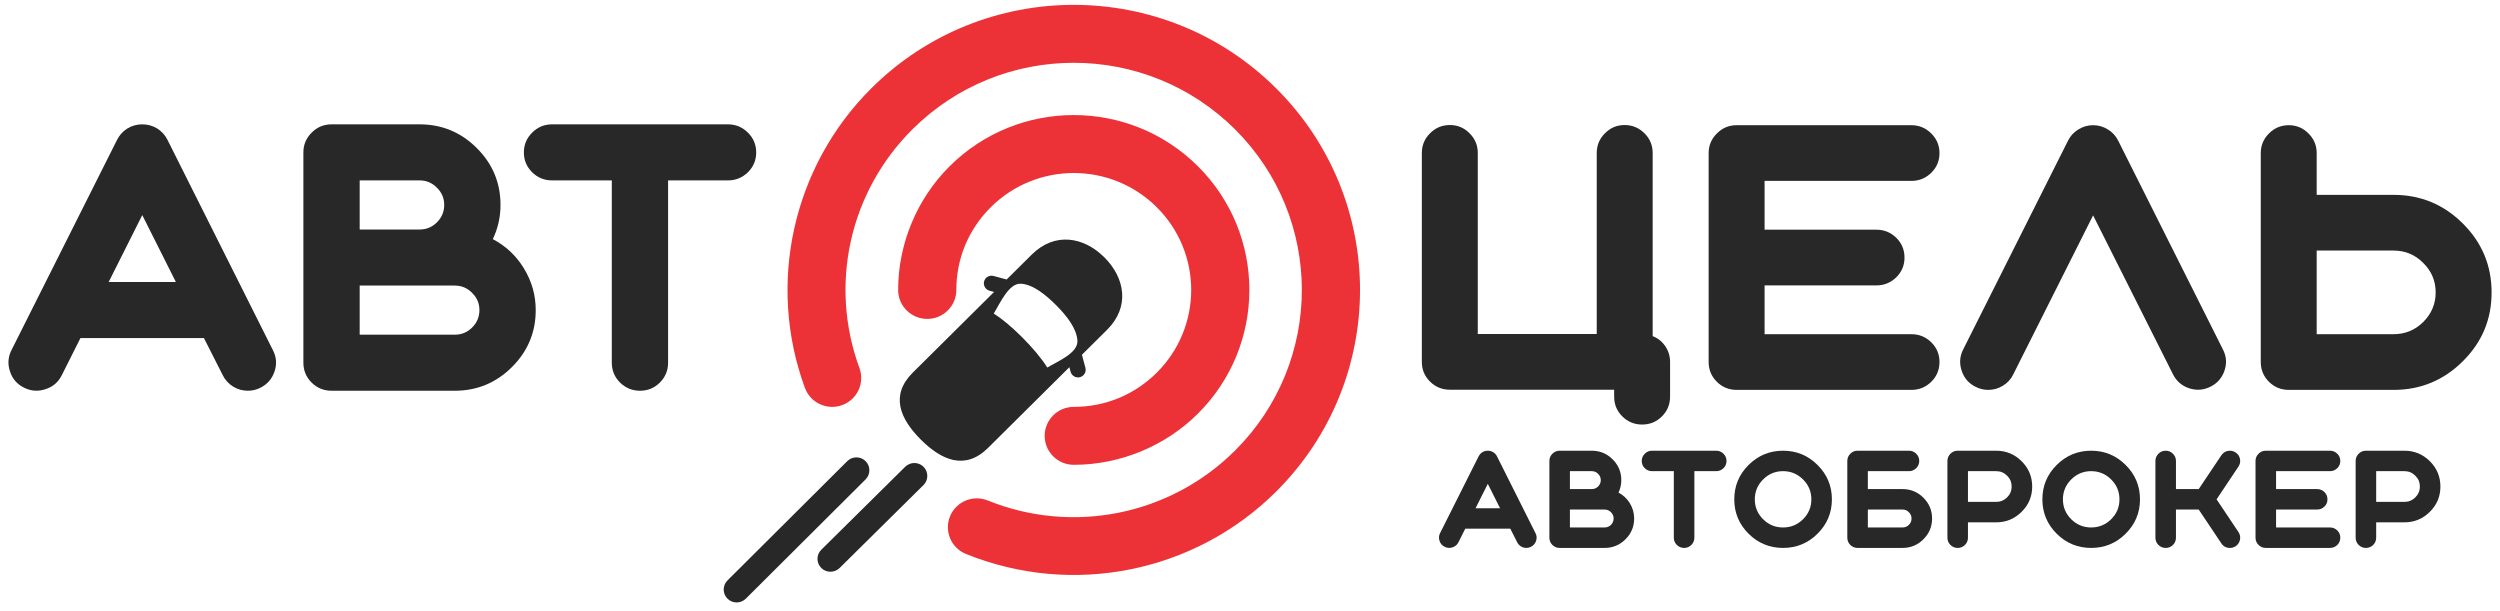 <svg width="229" height="56" viewBox="0 0 229 56" fill="none" xmlns="http://www.w3.org/2000/svg">
<path d="M78.723 33.705C79.231 35.078 78.526 36.601 77.148 37.107C75.769 37.613 74.24 36.91 73.732 35.538C71.979 30.768 71.697 25.704 72.755 20.93C73.815 16.152 76.209 11.678 79.809 8.093C84.929 2.994 91.641 0.445 98.353 0.445C105.065 0.445 111.776 2.994 116.897 8.093C122.017 13.192 124.578 19.876 124.578 26.559C124.578 33.243 122.017 39.926 116.897 45.025C113.174 48.733 108.511 51.151 103.555 52.149C98.608 53.146 93.367 52.72 88.479 50.742C87.121 50.191 86.469 48.648 87.022 47.296C87.575 45.944 89.124 45.294 90.482 45.845C94.369 47.418 98.545 47.755 102.495 46.959C106.437 46.165 110.153 44.235 113.128 41.272C117.208 37.209 119.248 31.884 119.248 26.559C119.248 21.235 117.208 15.909 113.128 11.847C109.048 7.784 103.7 5.752 98.353 5.752C93.005 5.752 87.658 7.784 83.578 11.847C80.692 14.72 78.778 18.284 77.938 22.073C77.097 25.866 77.324 29.899 78.723 33.705H78.723Z" fill="#ED3237"/>
<path d="M87.6 26.559C87.6 28.024 86.407 29.212 84.935 29.212C83.463 29.212 82.27 28.024 82.27 26.559C82.27 24.45 82.698 22.367 83.505 20.425C84.31 18.492 85.484 16.723 86.982 15.232C90.123 12.104 94.239 10.54 98.356 10.54C102.473 10.54 106.59 12.104 109.731 15.232C112.872 18.36 114.442 22.459 114.442 26.559C114.442 30.658 112.872 34.758 109.731 37.886C108.234 39.377 106.457 40.546 104.516 41.347C102.566 42.152 100.474 42.577 98.356 42.577C96.885 42.577 95.692 41.389 95.692 39.923C95.692 38.458 96.885 37.27 98.356 37.27C99.797 37.27 101.193 36.991 102.469 36.465C103.753 35.935 104.943 35.148 105.962 34.133C108.062 32.041 109.113 29.3 109.113 26.559C109.113 23.818 108.062 21.077 105.962 18.985C103.862 16.894 101.109 15.848 98.356 15.848C95.604 15.848 92.851 16.894 90.751 18.985C89.731 20 88.94 21.185 88.408 22.463C87.88 23.734 87.6 25.124 87.6 26.559V26.559Z" fill="#ED3237"/>
<path fill-rule="evenodd" clip-rule="evenodd" d="M101.168 23.58C103.064 25.476 103.51 28.124 101.407 30.211L99.105 32.495L99.425 33.693C99.524 34.065 99.3 34.45 98.927 34.549L98.927 34.549C98.553 34.648 98.166 34.425 98.067 34.053L97.955 33.635L90.51 41.022C88.407 43.109 86.245 42.163 84.348 40.267C82.452 38.372 81.51 36.216 83.613 34.129L91.058 26.742L90.64 26.63C90.267 26.529 90.044 26.143 90.144 25.772H90.144C90.245 25.4 90.633 25.178 91.006 25.278L92.208 25.601L94.51 23.318C96.613 21.231 99.271 21.685 101.168 23.58L101.168 23.58ZM75.229 50.356L82.916 42.756C83.38 42.298 84.134 42.296 84.595 42.756C85.057 43.216 85.059 43.97 84.595 44.428L76.908 52.028C76.444 52.486 75.691 52.487 75.229 52.028C74.767 51.568 74.765 50.814 75.229 50.356ZM66.637 53.167L77.61 42.24C78.071 41.78 78.827 41.78 79.289 42.24C79.75 42.7 79.75 43.452 79.289 43.912L68.316 54.839C67.854 55.299 67.098 55.299 66.637 54.839C66.175 54.379 66.175 53.627 66.637 53.167V53.167ZM91.026 28.732C92.409 29.544 94.897 31.986 95.931 33.668C96.878 33.096 98.759 32.346 98.692 31.204C98.628 30.095 97.719 28.934 96.743 27.956C95.782 26.994 94.606 26.036 93.489 25.988C92.421 25.942 91.615 27.74 91.025 28.732H91.026Z" fill="#282829"/>
<path d="M13.032 19.703L16.11 25.832H9.954L13.032 19.703ZM2.211 35.515C2.844 35.83 3.499 35.874 4.176 35.646C4.852 35.428 5.349 34.999 5.665 34.358L7.368 30.967H18.68L20.399 34.358C20.617 34.803 20.939 35.157 21.365 35.417C21.779 35.667 22.227 35.792 22.707 35.792C23.111 35.792 23.493 35.7 23.853 35.515C24.486 35.2 24.917 34.706 25.146 34.032C25.375 33.358 25.326 32.706 24.999 32.076L15.34 12.807C15.122 12.373 14.806 12.025 14.391 11.764C13.976 11.514 13.523 11.389 13.032 11.389C12.541 11.389 12.088 11.514 11.673 11.764C11.259 12.025 10.942 12.373 10.724 12.807L1.049 32.076C0.733 32.706 0.689 33.358 0.918 34.032C1.136 34.706 1.567 35.2 2.211 35.515Z" fill="#282829"/>
<path d="M32.947 26.158H41.656C42.278 26.158 42.807 26.381 43.244 26.826C43.691 27.261 43.915 27.788 43.915 28.407C43.915 29.027 43.691 29.559 43.244 30.005C42.807 30.44 42.278 30.657 41.656 30.657H32.947V26.158ZM32.947 16.524H38.431C39.053 16.524 39.582 16.746 40.019 17.192C40.466 17.627 40.69 18.154 40.69 18.773C40.69 19.393 40.466 19.925 40.019 20.371C39.582 20.805 39.053 21.023 38.431 21.023H32.947V16.524ZM41.656 35.792C43.697 35.792 45.443 35.069 46.894 33.624C48.346 32.178 49.072 30.44 49.072 28.407C49.072 27.027 48.706 25.745 47.975 24.56C47.276 23.419 46.332 22.533 45.143 21.903C45.612 20.914 45.847 19.871 45.847 18.773C45.847 16.741 45.121 15.002 43.669 13.557C42.218 12.111 40.472 11.389 38.431 11.389H30.377C29.657 11.389 29.045 11.644 28.543 12.155C28.041 12.655 27.79 13.258 27.79 13.964V33.216C27.79 33.934 28.041 34.542 28.543 35.042C29.045 35.542 29.657 35.792 30.377 35.792H41.656Z" fill="#282829"/>
<path d="M56.041 16.524V33.216C56.041 33.934 56.292 34.542 56.794 35.042C57.307 35.542 57.918 35.792 58.627 35.792C59.337 35.792 59.942 35.542 60.444 35.042C60.946 34.542 61.197 33.934 61.197 33.216V16.524H66.681C67.391 16.524 68.002 16.274 68.515 15.774C69.017 15.274 69.268 14.671 69.268 13.964C69.268 13.258 69.017 12.655 68.515 12.155C68.002 11.644 67.391 11.389 66.681 11.389H50.573C49.853 11.389 49.242 11.644 48.74 12.155C48.238 12.655 47.987 13.258 47.987 13.964C47.987 14.671 48.238 15.274 48.74 15.774C49.242 16.274 49.853 16.524 50.573 16.524H56.041Z" fill="#282829"/>
<path d="M151.385 14.011C151.385 13.309 151.136 12.71 150.637 12.213C150.127 11.705 149.52 11.452 148.815 11.452C148.111 11.452 147.509 11.705 147.01 12.213C146.511 12.71 146.262 13.309 146.262 14.011V30.596H135.364V14.011C135.364 13.309 135.115 12.71 134.616 12.213C134.117 11.705 133.516 11.452 132.811 11.452C132.095 11.452 131.488 11.705 130.989 12.213C130.49 12.71 130.241 13.309 130.241 14.011V33.155C130.241 33.857 130.49 34.456 130.989 34.953C131.488 35.449 132.095 35.697 132.811 35.697H147.856V36.329C147.856 37.042 148.105 37.647 148.604 38.143C149.103 38.64 149.71 38.888 150.426 38.888C151.13 38.888 151.732 38.64 152.231 38.143C152.73 37.647 152.979 37.042 152.979 36.329V33.155C152.979 32.626 152.833 32.145 152.54 31.713C152.247 31.281 151.862 30.974 151.385 30.79V14.011Z" fill="#282829"/>
<path d="M175.087 35.714C175.792 35.714 176.399 35.465 176.908 34.969C177.407 34.472 177.657 33.867 177.657 33.155C177.657 32.453 177.407 31.854 176.908 31.357C176.399 30.86 175.792 30.612 175.087 30.612H161.636V26.142H171.883C172.587 26.142 173.195 25.893 173.704 25.397C174.203 24.9 174.453 24.301 174.453 23.599C174.453 22.886 174.203 22.282 173.704 21.785C173.195 21.288 172.587 21.04 171.883 21.04H161.636V16.57H175.087C175.792 16.57 176.399 16.321 176.908 15.825C177.407 15.328 177.657 14.729 177.657 14.027C177.657 13.325 177.407 12.726 176.908 12.229C176.399 11.722 175.792 11.468 175.087 11.468H159.082C158.367 11.468 157.759 11.722 157.261 12.229C156.762 12.726 156.512 13.325 156.512 14.027V33.155C156.512 33.867 156.762 34.472 157.261 34.969C157.759 35.465 158.367 35.714 159.082 35.714H175.087Z" fill="#282829"/>
<path d="M199.047 34.288C199.362 34.915 199.855 35.341 200.528 35.568C201.2 35.784 201.85 35.735 202.479 35.422C203.108 35.109 203.537 34.618 203.764 33.948C203.992 33.279 203.943 32.631 203.618 32.005L194.022 12.877C193.805 12.445 193.49 12.105 193.078 11.857C192.666 11.597 192.216 11.468 191.728 11.468C191.24 11.468 190.79 11.597 190.378 11.857C189.966 12.105 189.652 12.445 189.435 12.877L179.822 32.021C179.508 32.647 179.465 33.295 179.692 33.965C179.909 34.634 180.337 35.125 180.977 35.438C181.335 35.622 181.715 35.714 182.116 35.714C182.593 35.714 183.037 35.59 183.449 35.341C183.872 35.093 184.192 34.747 184.409 34.305L191.728 19.728L199.047 34.288Z" fill="#282829"/>
<path d="M212.209 30.612V22.951H219.252C220.314 22.951 221.22 23.329 221.968 24.085C222.727 24.83 223.107 25.731 223.107 26.79C223.107 27.837 222.727 28.738 221.968 29.494C221.22 30.239 220.314 30.612 219.252 30.612H212.209ZM212.209 17.849V14.027C212.209 13.325 211.96 12.726 211.461 12.229C210.962 11.722 210.36 11.468 209.656 11.468C208.94 11.468 208.333 11.722 207.834 12.229C207.335 12.726 207.086 13.325 207.086 14.027V33.155C207.086 33.867 207.335 34.472 207.834 34.969C208.333 35.465 208.94 35.714 209.656 35.714H219.252C221.724 35.714 223.839 34.839 225.595 33.09C227.352 31.352 228.23 29.251 228.23 26.79C228.23 24.328 227.352 22.222 225.595 20.473C223.839 18.724 221.724 17.849 219.252 17.849H212.209Z" fill="#282829"/>
<path d="M136.283 44.318L137.406 46.555H135.16L136.283 44.318ZM132.335 50.088C132.566 50.203 132.805 50.219 133.051 50.136C133.298 50.057 133.48 49.9 133.595 49.666L134.216 48.429H138.344L138.971 49.666C139.051 49.829 139.168 49.958 139.324 50.053C139.475 50.144 139.638 50.19 139.814 50.19C139.961 50.19 140.1 50.156 140.232 50.088C140.463 49.973 140.62 49.793 140.704 49.547C140.787 49.301 140.769 49.063 140.65 48.833L137.125 41.802C137.046 41.644 136.93 41.517 136.779 41.422C136.628 41.33 136.462 41.285 136.283 41.285C136.104 41.285 135.939 41.33 135.787 41.422C135.636 41.517 135.521 41.644 135.441 41.802L131.911 48.833C131.795 49.063 131.779 49.301 131.863 49.547C131.942 49.793 132.1 49.973 132.335 50.088Z" fill="#282829"/>
<path d="M143.805 46.674H146.983C147.21 46.674 147.403 46.755 147.563 46.918C147.726 47.077 147.808 47.269 147.808 47.495C147.808 47.721 147.726 47.915 147.563 48.078C147.403 48.236 147.21 48.316 146.983 48.316H143.805V46.674ZM143.805 43.158H145.806C146.033 43.158 146.227 43.24 146.386 43.402C146.549 43.561 146.631 43.753 146.631 43.979C146.631 44.205 146.549 44.4 146.386 44.562C146.227 44.721 146.033 44.8 145.806 44.8H143.805V43.158ZM146.983 50.19C147.728 50.19 148.365 49.926 148.895 49.398C149.424 48.871 149.689 48.236 149.689 47.495C149.689 46.991 149.556 46.523 149.289 46.091C149.034 45.675 148.69 45.351 148.256 45.121C148.427 44.761 148.512 44.38 148.512 43.979C148.512 43.238 148.248 42.603 147.718 42.076C147.188 41.548 146.551 41.285 145.806 41.285H142.867C142.605 41.285 142.382 41.378 142.198 41.564C142.015 41.747 141.924 41.967 141.924 42.224V49.25C141.924 49.511 142.015 49.733 142.198 49.916C142.382 50.098 142.605 50.19 142.867 50.19H146.983Z" fill="#282829"/>
<path d="M153.322 43.158V49.25C153.322 49.511 153.414 49.733 153.597 49.916C153.784 50.098 154.007 50.19 154.266 50.19C154.525 50.19 154.746 50.098 154.929 49.916C155.112 49.733 155.204 49.511 155.204 49.25V43.158H157.205C157.464 43.158 157.687 43.067 157.874 42.885C158.057 42.702 158.149 42.482 158.149 42.224C158.149 41.967 158.057 41.747 157.874 41.564C157.687 41.378 157.464 41.285 157.205 41.285H151.327C151.064 41.285 150.841 41.378 150.658 41.564C150.475 41.747 150.383 41.967 150.383 42.224C150.383 42.482 150.475 42.702 150.658 42.885C150.841 43.067 151.064 43.158 151.327 43.158H153.322Z" fill="#282829"/>
<path d="M165.92 45.74C165.92 46.45 165.667 47.057 165.161 47.56C164.651 48.064 164.04 48.316 163.327 48.316C162.614 48.316 162.005 48.064 161.499 47.56C160.994 47.057 160.741 46.45 160.741 45.74C160.741 45.03 160.994 44.423 161.499 43.92C162.005 43.412 162.614 43.158 163.327 43.158C164.04 43.158 164.651 43.412 165.161 43.92C165.667 44.423 165.92 45.03 165.92 45.74ZM158.859 45.74C158.859 46.965 159.295 48.014 160.167 48.887C161.043 49.755 162.097 50.19 163.327 50.19C164.562 50.19 165.615 49.755 166.487 48.887C167.364 48.014 167.802 46.965 167.802 45.74C167.802 44.511 167.364 43.462 166.487 42.593C165.615 41.721 164.562 41.285 163.327 41.285C162.097 41.285 161.043 41.721 160.167 42.593C159.295 43.462 158.859 44.511 158.859 45.74Z" fill="#282829"/>
<path d="M174.273 46.674C174.5 46.674 174.693 46.755 174.852 46.918C175.015 47.077 175.097 47.269 175.097 47.495C175.097 47.721 175.015 47.915 174.852 48.078C174.693 48.236 174.5 48.316 174.273 48.316H171.095V46.674H174.273ZM174.858 43.158C175.117 43.158 175.34 43.067 175.527 42.885C175.71 42.702 175.802 42.482 175.802 42.224C175.802 41.967 175.71 41.747 175.527 41.564C175.34 41.378 175.117 41.285 174.858 41.285H170.157C169.894 41.285 169.671 41.378 169.488 41.564C169.305 41.747 169.213 41.967 169.213 42.224V49.25C169.213 49.511 169.305 49.733 169.488 49.916C169.671 50.098 169.894 50.19 170.157 50.19H174.273C175.017 50.19 175.655 49.926 176.184 49.398C176.714 48.871 176.979 48.236 176.979 47.495C176.979 46.753 176.714 46.119 176.184 45.591C175.655 45.064 175.017 44.8 174.273 44.8H171.095V43.158H174.858Z" fill="#282829"/>
<path d="M184.267 44.568C184.267 44.953 184.128 45.284 183.849 45.562C183.575 45.835 183.242 45.972 182.852 45.972H180.265V43.158H182.852C183.242 43.158 183.575 43.297 183.849 43.575C184.128 43.848 184.267 44.18 184.267 44.568ZM179.327 50.19C179.586 50.19 179.807 50.098 179.99 49.916C180.174 49.733 180.265 49.511 180.265 49.25V47.846H182.852C183.76 47.846 184.536 47.525 185.181 46.882C185.827 46.244 186.149 45.472 186.149 44.568C186.149 43.664 185.827 42.891 185.181 42.248C184.536 41.606 183.76 41.285 182.852 41.285H179.327C179.064 41.285 178.841 41.378 178.658 41.564C178.475 41.747 178.384 41.967 178.384 42.224V49.25C178.384 49.511 178.475 49.733 178.658 49.916C178.841 50.098 179.064 50.19 179.327 50.19Z" fill="#282829"/>
<path d="M194.143 45.74C194.143 46.45 193.89 47.057 193.384 47.56C192.874 48.064 192.263 48.316 191.55 48.316C190.837 48.316 190.228 48.064 189.722 47.56C189.217 47.057 188.964 46.45 188.964 45.74C188.964 45.03 189.217 44.423 189.722 43.92C190.228 43.412 190.837 43.158 191.55 43.158C192.263 43.158 192.874 43.412 193.384 43.92C193.89 44.423 194.143 45.03 194.143 45.74ZM187.082 45.74C187.082 46.965 187.518 48.014 188.39 48.887C189.266 49.755 190.32 50.19 191.55 50.19C192.785 50.19 193.838 49.755 194.71 48.887C195.586 48.014 196.024 46.965 196.024 45.74C196.024 44.511 195.586 43.462 194.71 42.593C193.838 41.721 192.785 41.285 191.55 41.285C190.32 41.285 189.266 41.721 188.39 42.593C187.518 43.462 187.082 44.511 187.082 45.74Z" fill="#282829"/>
<path d="M204.784 41.445C204.564 41.303 204.328 41.255 204.073 41.303C203.818 41.354 203.619 41.489 203.475 41.707L201.402 44.8H199.318V42.224C199.318 41.967 199.226 41.747 199.043 41.564C198.86 41.378 198.639 41.285 198.38 41.285C198.117 41.285 197.894 41.378 197.711 41.564C197.528 41.747 197.436 41.967 197.436 42.224V49.25C197.436 49.511 197.528 49.733 197.711 49.916C197.894 50.098 198.117 50.19 198.38 50.19C198.639 50.19 198.86 50.098 199.043 49.916C199.226 49.733 199.318 49.511 199.318 49.25V46.674H201.402L203.475 49.773C203.662 50.051 203.923 50.19 204.258 50.19C204.449 50.19 204.624 50.138 204.784 50.035C204.999 49.888 205.132 49.688 205.184 49.434C205.232 49.18 205.184 48.946 205.04 48.732L203.039 45.74L205.04 42.742C205.184 42.528 205.232 42.294 205.184 42.04C205.132 41.786 204.999 41.588 204.784 41.445Z" fill="#282829"/>
<path d="M213.428 50.19C213.687 50.19 213.91 50.098 214.097 49.916C214.28 49.733 214.372 49.511 214.372 49.25C214.372 48.992 214.28 48.772 214.097 48.589C213.91 48.407 213.687 48.316 213.428 48.316H208.488V46.674H212.251C212.51 46.674 212.733 46.583 212.92 46.4C213.104 46.218 213.195 45.998 213.195 45.74C213.195 45.478 213.104 45.256 212.92 45.074C212.733 44.891 212.51 44.8 212.251 44.8H208.488V43.158H213.428C213.687 43.158 213.91 43.067 214.097 42.885C214.28 42.702 214.372 42.482 214.372 42.224C214.372 41.967 214.28 41.747 214.097 41.564C213.91 41.378 213.687 41.285 213.428 41.285H207.55C207.287 41.285 207.064 41.378 206.881 41.564C206.698 41.747 206.606 41.967 206.606 42.224V49.25C206.606 49.511 206.698 49.733 206.881 49.916C207.064 50.098 207.287 50.19 207.55 50.19H213.428Z" fill="#282829"/>
<path d="M221.661 44.568C221.661 44.953 221.521 45.284 221.243 45.562C220.968 45.835 220.635 45.972 220.245 45.972H217.658V43.158H220.245C220.635 43.158 220.968 43.297 221.243 43.575C221.521 43.848 221.661 44.18 221.661 44.568ZM216.721 50.19C216.979 50.19 217.201 50.098 217.384 49.916C217.567 49.733 217.658 49.511 217.658 49.25V47.846H220.245C221.153 47.846 221.93 47.525 222.575 46.882C223.22 46.244 223.542 45.472 223.542 44.568C223.542 43.664 223.22 42.891 222.575 42.248C221.93 41.606 221.153 41.285 220.245 41.285H216.721C216.458 41.285 216.235 41.378 216.052 41.564C215.868 41.747 215.777 41.967 215.777 42.224V49.25C215.777 49.511 215.868 49.733 216.052 49.916C216.235 50.098 216.458 50.19 216.721 50.19Z" fill="#282829"/>
</svg>
